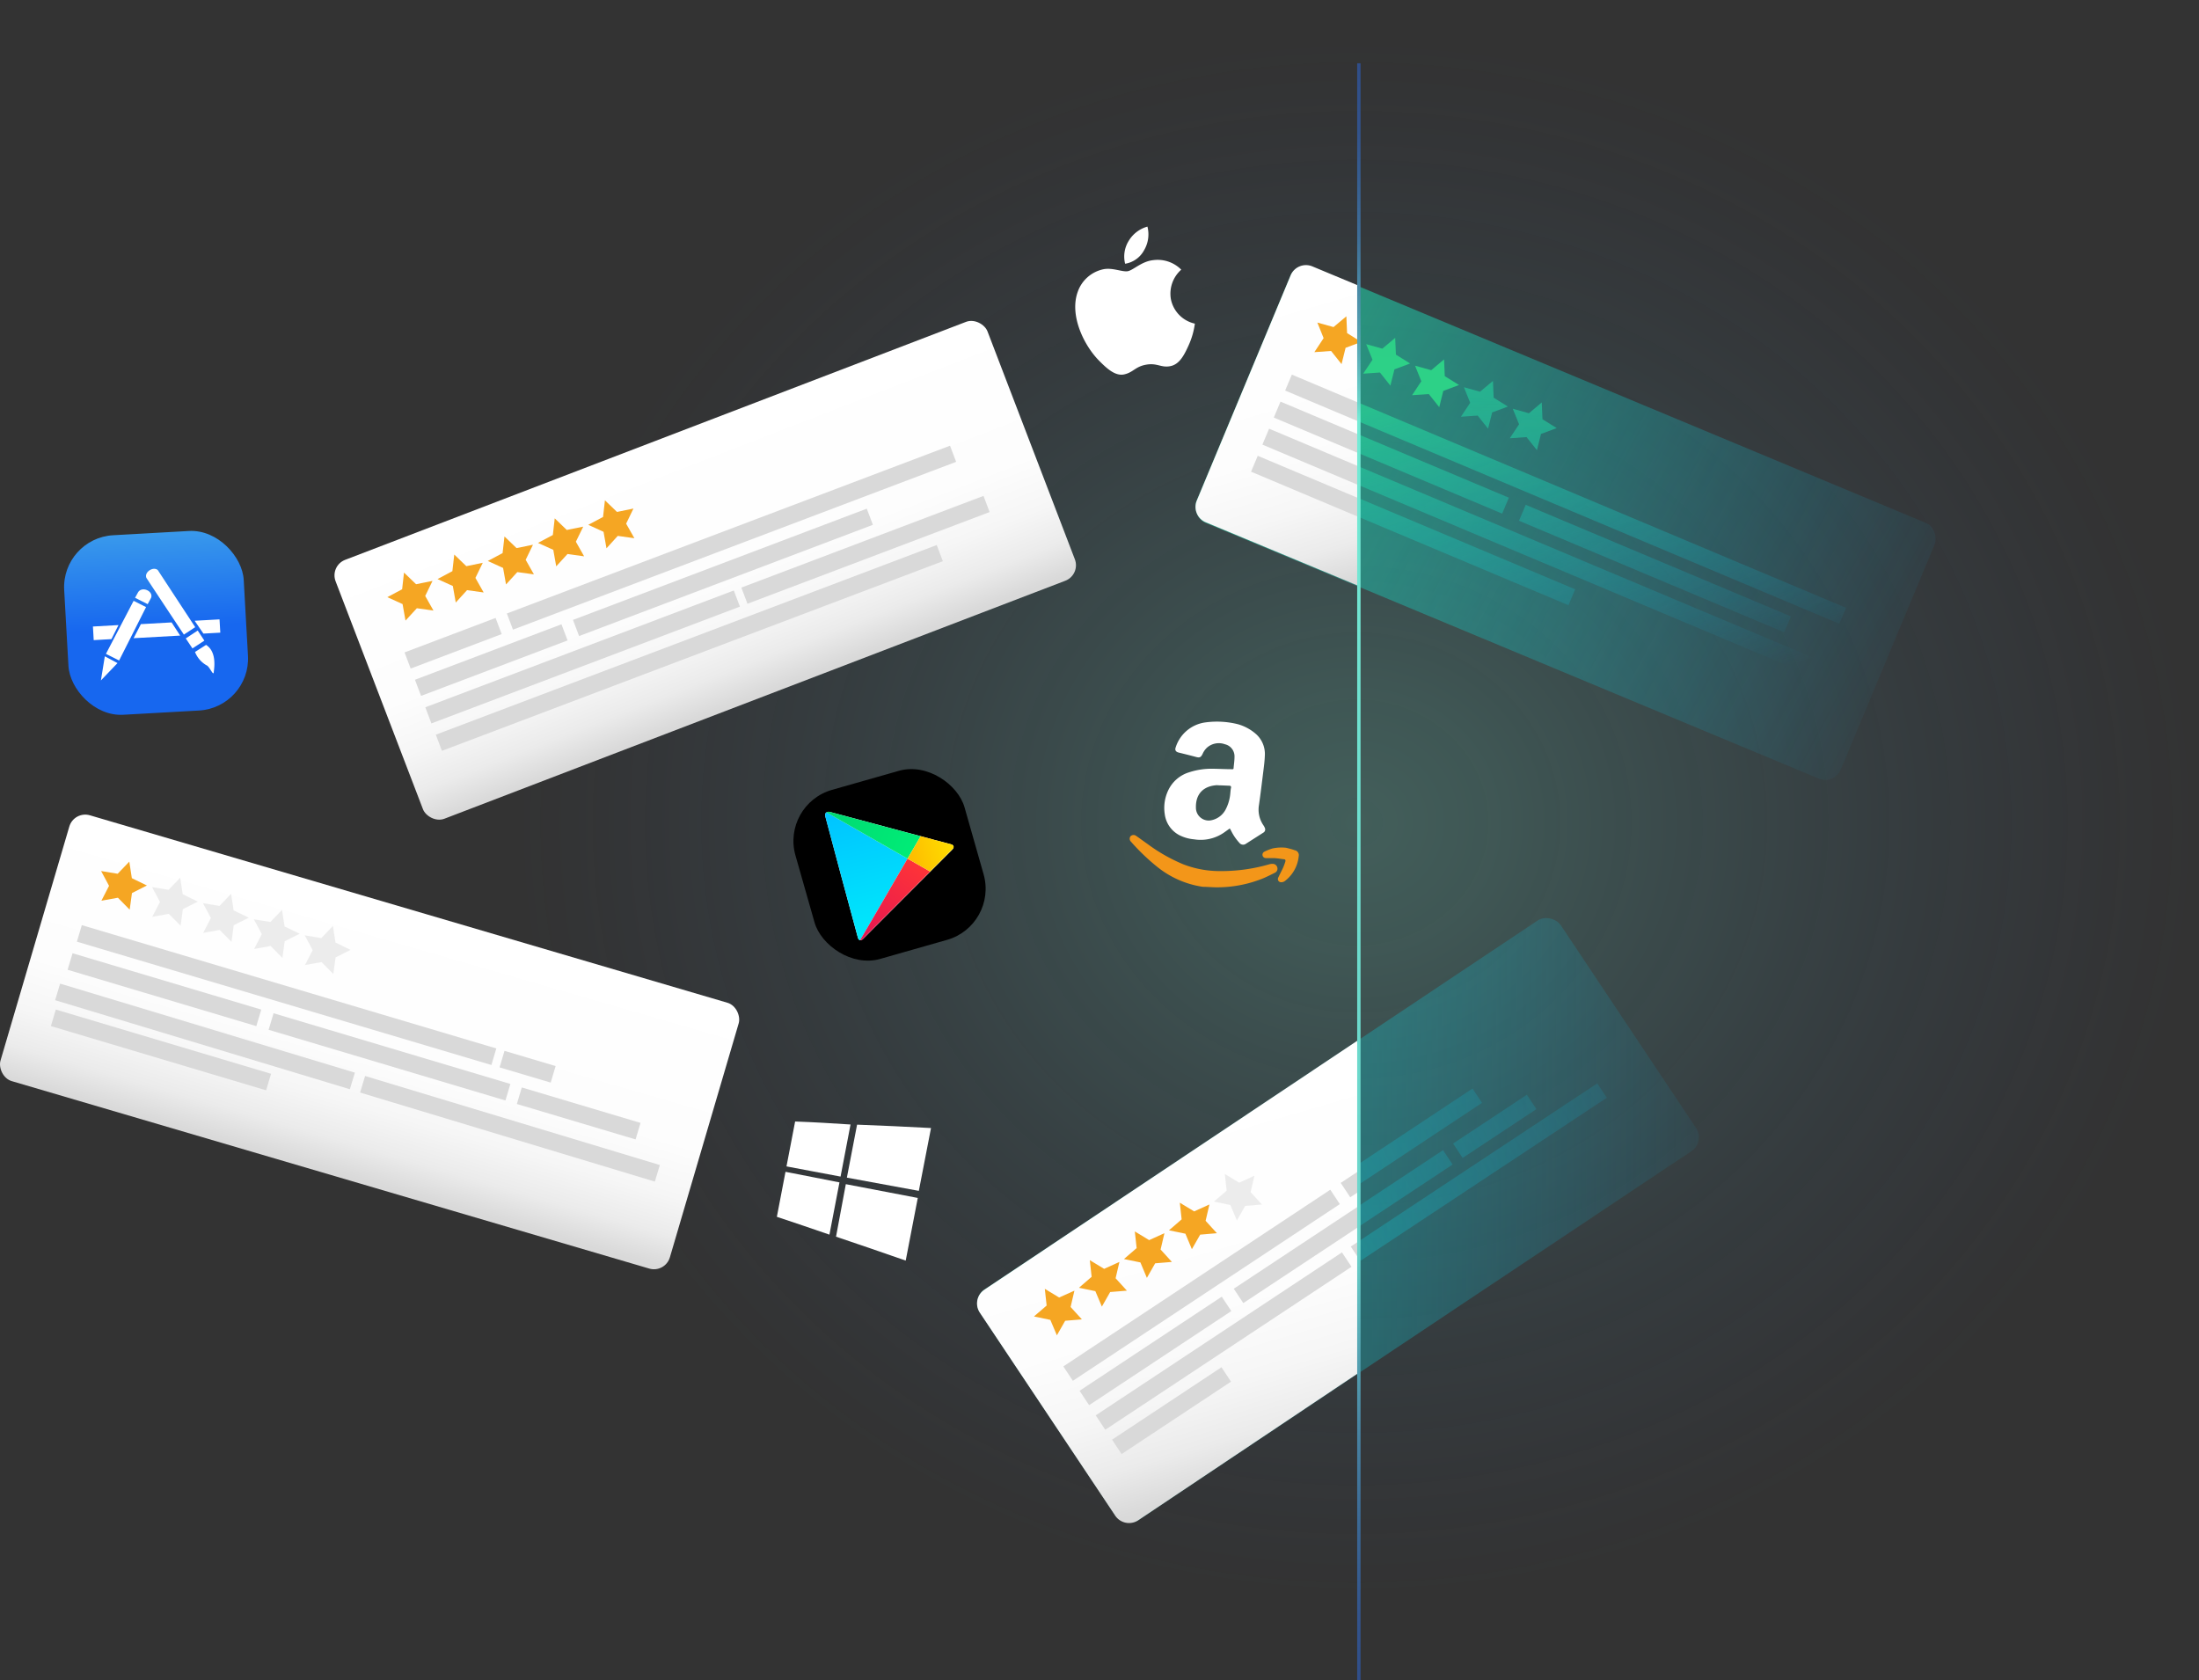<svg viewBox="0 0 397.28 303.52" xmlns="http://www.w3.org/2000/svg" xmlns:xlink="http://www.w3.org/1999/xlink"><rect x="0" y="0" width="397.28" height="303.52" fill="#333333" stroke="none"/><linearGradient id="a" gradientUnits="userSpaceOnUse" x1="149.02" x2="172.24" y1="158.26" y2="158.26"><stop offset="0" stop-color="#d9d9d9"/><stop offset=".01" stop-color="#dadada"/><stop offset=".12" stop-color="#ebebeb"/><stop offset=".26" stop-color="#f6f6f6"/><stop offset=".45" stop-color="#fdfdfd"/><stop offset="1" stop-color="#fff"/></linearGradient><radialGradient id="b" cx="235.05" cy="2151.63" gradientTransform="matrix(.88 0 0 .82 38.2 -1615.73)" gradientUnits="userSpaceOnUse" r="172.9"><stop offset="0" stop-color="#70e1d0" stop-opacity=".5"/><stop offset=".16" stop-color="#6ad3c9" stop-opacity=".45"/><stop offset=".44" stop-color="#59adb7" stop-opacity=".32"/><stop offset=".81" stop-color="#3f719a" stop-opacity=".12"/><stop offset="1" stop-color="#304e89" stop-opacity="0"/></radialGradient><linearGradient id="c" gradientTransform="matrix(.832 .555 -.555 .832 162.97 -97.06)" gradientUnits="userSpaceOnUse" x1="322.08" x2="92.38" y1="220.47" y2="220.47"><stop offset="0" stop-color="#08aeea" stop-opacity="0"/><stop offset="1" stop-color="#2af598"/></linearGradient><linearGradient id="d" x1="280.13" x2="148.61" xlink:href="#c" y1="212.07" y2="248.47"/><linearGradient id="e" x1="279.38" x2="147.85" xlink:href="#c" y1="209.34" y2="245.74"/><linearGradient id="f" x1="278.62" x2="147.1" xlink:href="#c" y1="206.61" y2="243.01"/><linearGradient id="g" x1="277.87" x2="146.34" xlink:href="#c" y1="203.88" y2="240.28"/><linearGradient id="h" x1="277.11" x2="145.59" xlink:href="#c" y1="201.15" y2="237.55"/><linearGradient id="i" gradientTransform="matrix(.834 .552 -.552 .834 164.19 -81.2)" x1="322.32" x2="69.64" xlink:href="#c" y1="175.89" y2="311.13"/><linearGradient id="j" gradientTransform="matrix(.834 .552 -.552 .834 156.49 -106.79)" x1="320.29" x2="67.6" xlink:href="#c" y1="172.09" y2="307.33"/><linearGradient id="k" gradientTransform="matrix(.834 .552 -.552 .834 169.34 -74.62)" x1="325.4" x2="72.72" xlink:href="#c" y1="181.64" y2="316.88"/><linearGradient id="l" gradientTransform="matrix(.834 .552 -.552 .834 162.58 -97.09)" x1="323.61" x2="70.93" xlink:href="#c" y1="178.3" y2="313.55"/><linearGradient id="m" gradientTransform="matrix(.834 .552 -.552 .834 157.14 -115.19)" x1="322.18" x2="69.49" xlink:href="#c" y1="175.62" y2="310.86"/><linearGradient id="n" gradientTransform="matrix(.834 .552 -.552 .834 170.41 -81.719)" x1="327.4" x2="74.72" xlink:href="#c" y1="185.37" y2="320.62"/><linearGradient id="o" gradientTransform="matrix(.834 .552 -.552 .834 161.22 -112.24)" x1="324.97" x2="72.29" xlink:href="#c" y1="180.84" y2="316.08"/><linearGradient id="p" gradientTransform="matrix(.834 .552 -.552 .834 175.78 -74.43)" x1="330.54" x2="77.86" xlink:href="#c" y1="191.25" y2="326.49"/><linearGradient id="q" gradientTransform="matrix(.923 -.385 .385 .923 -14.52 116.05)" x1="348.13" x2="183.46" xlink:href="#c" y1="129.47" y2="40.8"/><linearGradient id="r" x1="290.01" x2="211.51" xlink:href="#c" y1="133.78" y2="17.78"/><linearGradient id="s" x1="270.36" x2="248.98" xlink:href="#c" y1="86.33" y2="64.08"/><linearGradient id="t" x1="272.69" x2="257.31" xlink:href="#c" y1="85.84" y2="67.34"/><linearGradient id="u" x1="302.76" x2="224.26" xlink:href="#c" y1="125.15" y2="9.15"/><linearGradient id="v" x1="307.01" x2="228.51" xlink:href="#c" y1="122.28" y2="6.28"/><linearGradient id="w" gradientTransform="matrix(.922 -.388 .388 .922 -12.83 116.79)" x1="293.56" x2="272.56" xlink:href="#c" y1="128.44" y2="53.94"/><linearGradient id="x" gradientTransform="matrix(.922 -.388 .388 .922 -12.39 104)" x1="266.37" x2="245.37" xlink:href="#c" y1="136.1" y2="61.6"/><linearGradient id="y" gradientTransform="matrix(.921 -.391 .391 .921 -16.655 124.195)" x1="305.21" x2="284.21" xlink:href="#c" y1="125.15" y2="50.65"/><linearGradient id="z" gradientTransform="matrix(.922 -.388 .388 .922 -17.14 116.94)" x1="289.11" x2="268.11" xlink:href="#c" y1="129.69" y2="55.19"/><linearGradient id="A" gradientTransform="matrix(.922 -.388 .388 .922 -17.19 106.56)" x1="266.58" x2="245.58" xlink:href="#c" y1="136.04" y2="61.54"/><linearGradient id="B" gradientTransform="matrix(.961 .277 -.277 .961 33.09 -31.19)" x1="134.7" x2="120.64" xlink:href="#a" y1="126.41" y2="78.41"/><linearGradient id="C" gradientTransform="matrix(.961 .277 -.277 .961 13.05 -91.54)" x1="136.17" x2="122.11" xlink:href="#a" y1="277.55" y2="229.56"/><linearGradient id="D" x1="227.26" x2="207.18" xlink:href="#a" y1="267.35" y2="198.81"/><linearGradient id="E" x1="240.86" x2="224.61" xlink:href="#a" y1="106.36" y2="50.89"/><linearGradient id="F" gradientTransform="matrix(0 -1 1 0 170.23 495.18)" gradientUnits="userSpaceOnUse" x1="191.65" x2="483.75" y1="75.27" y2="75.27"><stop offset="0" stop-color="#304e89"/><stop offset=".04" stop-color="#33548c"/><stop offset=".09" stop-color="#3a6694"/><stop offset=".15" stop-color="#4782a2"/><stop offset=".21" stop-color="#58aab6"/><stop offset=".27" stop-color="#6ad4ca"/><stop offset=".7" stop-color="#72e7d3"/><stop offset=".78" stop-color="#74ebd5"/><stop offset=".79" stop-color="#6bd5ca"/><stop offset=".82" stop-color="#59acb7"/><stop offset=".86" stop-color="#4a8aa6"/><stop offset=".89" stop-color="#3f7099"/><stop offset=".93" stop-color="#365d90"/><stop offset=".96" stop-color="#32528b"/><stop offset="1" stop-color="#304e89"/></linearGradient><linearGradient id="G" gradientTransform="matrix(512 0 0 -512 -1186670.82 2731582.7)" gradientUnits="userSpaceOnUse" x1="2317.77" x2="2317.77" y1="5334.93" y2="5334.87"><stop offset="0" stop-color="#54c2e9"/><stop offset="1" stop-color="#1767ef"/></linearGradient><clipPath id="H"><path d="m166.33 151.07-5.59-1.49-10.74-2.88c-.6-.16-1.07.16-.9.79l2.9 10.86 3 11.09c.13.47.55.57.93.19l8.07-8.08 4.09-4.09 3.93-3.93c.46-.46.29-.88-.23-1s-5.46-1.46-5.46-1.46z"/></clipPath><linearGradient id="I" gradientUnits="userSpaceOnUse" x1="155.27" x2="160.7" y1="146.36" y2="168.17"><stop offset="0" stop-color="#00c5ff"/><stop offset="1" stop-color="#00e9fb"/></linearGradient><linearGradient id="J" gradientUnits="userSpaceOnUse" x1="148.54" x2="164.88" y1="145.99" y2="152.99"><stop offset="0" stop-color="#00d873"/><stop offset="1" stop-color="#00ec76"/></linearGradient><linearGradient id="K" gradientUnits="userSpaceOnUse" x1="155.64" x2="166.02" y1="169.59" y2="156.27"><stop offset="0" stop-color="#e51652"/><stop offset="1" stop-color="#fe3338"/></linearGradient><linearGradient id="L" gradientUnits="userSpaceOnUse" x1="164.34" x2="171.97" y1="155.13" y2="152.81"><stop offset="0" stop-color="#fdbc00"/><stop offset="1" stop-color="#fd0"/></linearGradient><ellipse cx="245.5" cy="143.46" fill="url(#b)" opacity=".5" rx="151.78" ry="143.46"/><rect fill="url(#c)" height="50.08" rx="3" transform="matrix(.832 -.555 .555 .832 -81.72 171.18)" width="126.1" x="178.65" y="195.43"/><path d="m188.76 232.85 2.59 1.57 2.76-1.24-.69 2.95 2.04 2.24-3.02.25-1.5 2.63-1.18-2.79-2.96-.62 2.29-1.97z" fill="url(#d)"/><path d="m196.89 227.67 2.59 1.57 2.76-1.25-.69 2.95 2.04 2.24-3.02.25-1.5 2.63-1.18-2.79-2.96-.61 2.29-1.98z" fill="url(#e)"/><path d="m205.02 222.48 2.59 1.57 2.76-1.25-.69 2.95 2.04 2.24-3.02.25-1.5 2.63-1.18-2.79-2.96-.61 2.29-1.98z" fill="url(#f)"/><path d="m213.15 217.29 2.59 1.57 2.76-1.25-.69 2.95 2.04 2.24-3.02.26-1.5 2.63-1.17-2.8-2.97-.61 2.29-1.98z" fill="url(#g)"/><path d="m221.28 212.1 2.59 1.57 2.76-1.25-.69 2.95 2.04 2.24-3.02.26-1.5 2.63-1.17-2.79-2.97-.62 2.29-1.98z" fill="url(#h)"/><path d="m188.12 230.68h57.83v3.12h-57.83z" fill="url(#i)" transform="matrix(.834 -.552 .552 .834 -92.12 158.32)"/><path d="m240.56 205.09h30.3v3.12h-30.3z" fill="url(#j)" transform="matrix(.83 -.55 .55 .83 -71.58 175.41)"/><path d="m193.29 242.55h30.8v3.12h-30.8z" fill="url(#k)" transform="matrix(.834 -.552 .552 .834 -100.05 155.67)"/><path d="m220 220.08h45.28v3.12h-45.28z" fill="url(#l)" transform="matrix(.834 -.552 .552 .834 -82.02 170.68)"/><path d="m262.01 201.99h15.98v3.12h-15.98z" fill="url(#m)" transform="matrix(.834 -.552 .552 .834 -67.49 182.77)"/><path d="m194.34 240.76h53.34v3.12h-53.34z" fill="url(#n)" transform="matrix(.834 -.552 .552 .834 -97.02 162.19)"/><path d="m240.47 210.24h53.34v3.12h-53.34z" fill="url(#o)" transform="matrix(.834 -.552 .552 .834 -72.52 182.57)"/><path d="m199.74 253.35h23.7v3.12h-23.7z" fill="url(#p)" transform="matrix(.834 -.552 .552 .834 -105.53 159.07)"/><g opacity=".8"><rect fill="url(#q)" height="50.08" rx="3" transform="matrix(.923 .385 -.385 .923 58.04 -101.54)" width="126.1" x="219.85" y="69.3"/><path d="m243.24 57.15.13 3.03 2.23 1.56-2.5 1.11-.74 2.93-1.88-2.37-3.02.21 1.67-2.52-1.13-2.81 2.91.81z" fill="url(#r)"/><path d="m252.06 61.04.13 3.03 2.57 1.6-2.83 1.06-.74 2.94-1.88-2.37-3.03.21 1.68-2.52-1.14-2.81 2.92.81z" fill="url(#s)"/><path d="m260.89 64.93.13 3.03 2.57 1.6-2.84 1.06-.73 2.94-1.89-2.37-3.02.21 1.67-2.52-1.13-2.81 2.92.81z" fill="url(#t)"/><path d="m269.72 68.82.13 3.03 2.57 1.6-2.84 1.06-.74 2.94-1.88-2.37-3.02.21 1.67-2.52-1.13-2.81 2.91.81z" fill="url(#u)"/><path d="m278.54 72.71.13 3.03 2.57 1.6-2.84 1.06-.73 2.94-1.88-2.37-3.03.21 1.68-2.53-1.14-2.81 2.92.82z" fill="url(#v)"/><path d="m228.53 88.62h108.5v3.12h-108.5z" fill="url(#w)" transform="matrix(.922 .388 -.388 .922 57.15 -102.66)"/><path d="m228.98 81.11h44.66v3.12h-44.66z" fill="url(#x)" transform="matrix(.922 .388 -.388 .922 51.77 -91.04)"/><path d="m272.9 101.14h51.96v3.12h-51.96z" fill="url(#y)" transform="matrix(.922 .388 -.388 .922 63.27 -107.93)"/><path d="m224.22 99.37h113.56v3.12h-113.56z" fill="url(#z)" transform="matrix(.922 .388 -.388 .922 61.18 -101.13)"/><path d="m224.19 94.28h62.11v3.12h-62.11z" fill="url(#A)" transform="matrix(.922 .388 -.388 .922 57.19 -91.54)"/></g><rect fill="url(#B)" height="50.08" rx="3" transform="matrix(.934 -.358 .358 .934 -28.44 52.37)" width="126.1" x="64.31" y="78.02"/><path d="m72.99 103.45 2.18 2.1 2.97-.6-1.32 2.72 1.49 2.64-3-.42-2.05 2.23-.53-2.98-2.75-1.25 2.67-1.43zm9.08-3.26 2.18 2.1 2.97-.61-1.33 2.73 1.49 2.63-3-.42-2.04 2.24-.53-2.99-2.76-1.25 2.68-1.43zm9.07-3.27 2.18 2.1 2.97-.6-1.32 2.72 1.49 2.63-3-.41-2.04 2.23-.53-2.98-2.76-1.26 2.67-1.42zm9.08-3.27 2.18 2.1 2.97-.6-1.33 2.72 1.49 2.64-3-.42-2.04 2.23-.53-2.98-2.76-1.25 2.68-1.43zm9.07-3.26 2.18 2.1 2.97-.61-1.32 2.73 1.49 2.63-3-.42-2.04 2.24-.53-2.98-2.76-1.26 2.67-1.42z" fill="#f5a623"/><path d="m73.1 114.66h17.59v3.12h-17.59z" fill="#d9d9d9" transform="matrix(.935 -.354 .354 .935 -35.85 36.54)"/><path d="m89.38 95.57h85.63v3.12h-85.63z" fill="#d9d9d9" transform="matrix(.935 -.354 .354 .935 -25.83 53.12)"/><path d="m74.63 117.71h28.31v3.12h-28.31z" fill="#d9d9d9" transform="matrix(.935 -.354 .354 .935 -36.48 39.17)"/><path d="m102.27 101.85h56.77v3.12h-56.77z" fill="#d9d9d9" transform="matrix(.935 -.354 .354 .935 -28.16 52.97)"/><path d="m75.49 117.13h59.61v3.12h-59.61z" fill="#d9d9d9" transform="matrix(.935 -.354 .354 .935 -35.21 44.99)"/><path d="m133.01 97.77h46.79v3.12h-46.79z" fill="#d9d9d9" transform="matrix(.935 -.354 .354 .935 -25.04 61.83)"/><path d="m76.18 115.5h96.79v3.12h-96.79z" fill="#d9d9d9" transform="matrix(.935 -.354 .354 .935 -33.38 51.71)"/><rect fill="url(#C)" height="50.08" rx="3" transform="matrix(.959 .282 -.282 .959 55.79 -11.2)" width="126.1" x="3.78" y="163.28"/><path d="m23.36 155.67.46 2.99 2.72 1.32-2.7 1.37-.41 3-2.13-2.16-2.98.54 1.38-2.69-1.43-2.67 2.99.49z" fill="#f5a623"/><path d="m32.55 158.58.47 2.99 2.72 1.32-2.7 1.36-.41 3-2.14-2.15-2.98.54 1.39-2.7-1.43-2.66 2.99.48zm9.2 2.9.46 3 2.73 1.31-2.71 1.37-.41 3-2.13-2.15-2.98.53 1.39-2.69-1.43-2.67 2.99.49zm9.2 2.91.46 2.99 2.73 1.32-2.71 1.36-.41 3-2.13-2.15-2.98.54 1.39-2.69-1.44-2.67 2.99.48zm9.2 2.9.46 3 2.72 1.32-2.7 1.36-.41 3-2.13-2.15-2.99.53 1.39-2.69-1.43-2.67 2.99.49z" fill="#ececec"/><g fill="#d9d9d9"><path d="m12.64 178.31h78.17v3.12h-78.17z" transform="matrix(.958 .285 -.285 .958 53.49 -7.28)"/><path d="m90.45 191.28h9.64v3.12h-9.64z" transform="matrix(.958 .285 -.285 .958 59.01 -19.17)"/><path d="m12.02 177.3h35.59v3.12h-35.59z" transform="matrix(.958 .286 -.286 .958 52.3 -1.07)"/><path d="m48.17 189.42h44.66v3.12h-44.66z" transform="matrix(.958 .286 -.286 .958 57.45 -12.18)"/><path d="m93.5 199.63h22.39v3.12h-22.39z" transform="matrix(.958 .286 -.286 .958 61.79 -21.52)"/><path d="m10.09 185.22h55.47v3.12h-55.47z" transform="matrix(.96 .29 -.29 .96 54.89 -3.03)"/><path d="m65.18 201.63h55.47v3.12h-55.47z" transform="matrix(.96 .29 -.29 .96 61.86 -18.07)"/><path d="m8.9 188.19h40.59v3.12h-40.59z" transform="matrix(.958 .286 -.286 .958 55.38 -.44)"/></g><path d="m245.5 211.54v-23.7l-67.65 45.16a3 3 0 0 0 -.83 4.16l24.46 36.67a3 3 0 0 0 4.16.83l39.86-26.66z" fill="url(#D)"/><path d="m188.76 232.85 2.59 1.57 2.76-1.24-.69 2.95 2.04 2.24-3.02.25-1.5 2.63-1.18-2.79-2.96-.62 2.29-1.97zm8.13-5.18 2.59 1.57 2.76-1.25-.69 2.95 2.04 2.24-3.02.25-1.5 2.63-1.18-2.79-2.96-.61 2.29-1.98zm8.13-5.19 2.59 1.57 2.76-1.25-.69 2.95 2.04 2.24-3.02.25-1.5 2.63-1.17-2.79-2.97-.61 2.29-1.98zm8.13-5.19 2.59 1.57 2.76-1.25-.69 2.95 2.04 2.24-3.02.26-1.5 2.63-1.17-2.8-2.97-.61 2.29-1.98z" fill="#f5a623"/><path d="m221.28 212.1 2.59 1.57 2.76-1.25-.69 2.95 2.04 2.24-3.02.26-1.5 2.63-1.17-2.79-2.97-.62 2.29-1.98z" fill="#ececec"/><path d="m188.12 230.68h57.83v3.12h-57.83z" fill="#d9d9d9" transform="matrix(.834 -.552 .552 .834 -92.12 158.32)"/><path d="m245.5 215.28-1.56 1.03-1.72-2.6 3.28-2.17z" fill="#d9d9d9"/><path d="m193.29 242.55h30.8v3.12h-30.8z" fill="#d9d9d9" transform="matrix(.834 -.552 .552 .834 -100.05 155.679)"/><path d="m245.5 217.88v3.74l-20.88 13.81-1.72-2.6z" fill="#d9d9d9"/><path d="m194.34 240.76h53.34v3.12h-53.34z" fill="#d9d9d9" transform="matrix(.834 -.552 .552 .834 -97.02 162.19)"/><path d="m245.5 224.24v3.18l-1.46-2.21z" fill="#d9d9d9"/><path d="m199.75 253.35h23.7v3.12h-23.7z" fill="#d9d9d9" transform="matrix(.834 -.552 .552 .834 -105.53 159.07)"/><path d="m245.61 61.74-.11.2v43.94l-27.66-11.52a3 3 0 0 1 -1.62-3.93l16.95-40.68a3 3 0 0 1 3.93-1.62l8.4 3.5v9.88z" fill="url(#E)"/><path d="m245.5 61.94-2.4.9-.73 2.94-1.89-2.37-3.02.21 1.67-2.53-1.13-2.81 2.92.81 2.32-1.94.13 3.03 2.13 1.33z" fill="#f5a623"/><path d="m245.5 72.78v3.39l-13.32-5.61 1.21-2.88zm0 5.74v3.39l-15.37-6.47 1.21-2.88zm0 5.76v3.39l-17.43-7.34 1.21-2.88zm0 5.76v3.38l-19.48-8.2 1.21-2.87z" fill="#d9d9d9"/><path d="m245.5 303.52v-292.09" fill="none" stroke="url(#F)" stroke-miterlimit="10" stroke-width=".61"/><path d="m154.9 203.19q6.65.25 13.3.61l-2.2 11.35c-4.32-.81-8.64-1.58-13-2.39q.92-4.79 1.84-9.56z" fill="#fff"/><path d="m143.66 202.62c3.34.12 6.68.32 10 .54l-1.8 9.41c-3.25-.63-6.52-1.2-9.77-1.84l1.56-8.11z" fill="#fff"/><path d="m141.91 211.71c3.25.61 6.5 1.29 9.75 1.91-.6 3.15-1.2 6.29-1.81 9.44-3.16-1.11-6.33-2.15-9.5-3.22z" fill="#fff"/><path d="m152.81 213.94 13 2.49q-1.08 5.66-2.18 11.32c-4.18-1.47-8.39-2.9-12.59-4.32z" fill="#fff"/><path d="m211.53 54a5.79 5.79 0 0 1 1.88-5.28 6 6 0 0 0 -5.06-1.72c-2.1.21-3.64 1.84-4.62 2s-2.73-.68-4.36-.36a6.27 6.27 0 0 0 -4.66 4.08c-1.54 4.25 1.12 9.68 3.84 12.43 1.33 1.34 2.9 2.85 4.55 2.49s2-1.42 4-1.76 2.66.6 4.34.27 2.53-2.06 3.31-3.78a14 14 0 0 0 1.12-3.9 5.65 5.65 0 0 1 -4.34-4.47zm-4.83-8.8a5.63 5.63 0 0 0 .6-4.26 5.74 5.74 0 0 0 -3.38 2.57 5.36 5.36 0 0 0 -.65 4.14 4.75 4.75 0 0 0 3.43-2.45z" fill="#fff"/><rect fill="url(#G)" height="32.5" rx="9.39" transform="matrix(.998 -.056 .056 .998 -6.28 1.76)" width="32.5" x="11.98" y="96.33"/><path d="m21.41 112.93-4.62.26.14 2.46 3.2-.18zm2.73-4.38-5 9.58 2.38 1.2 4.87-9.65zm-5.2 10.01-.71 4.37 3-3.13-2.33-1.25zm8.36-10.56c.43-1.21-1.63-2.14-2.35-1l-.55 1 2.28 1.15zm8.42 5.92-2.16 1.42 1.21 1.81 2.15-1.41zm-7.21-10.92c-.81-.73-2.5.37-2.06 1.41 2.24 3.42 6.77 10.24 6.77 10.24l2.05-1.34s-4.49-6.84-6.76-10.31zm8.72 13.51-2 1.28a4.8 4.8 0 0 0 2.05 2.39c.61.18 1.33 2.26 1.35 1.12.24-1.67.18-3.77-1.4-4.79zm-11.78-3.75-1.31 2.54 8.41-.47-1.55-2.38zm11.3 1.71 3.05-.17-.14-2.4-4.5.25z" fill="#fff"/><path d="m229.91 156.07a1.93 1.93 0 0 0 -.6.08 31.22 31.22 0 0 1 -9.42 1.22 18.2 18.2 0 0 1 -6.07-1.2 30.48 30.48 0 0 1 -6.49-3.68c-.7-.49-1.38-1-2.08-1.48a.77.77 0 0 0 -1 .07.74.74 0 0 0 .09 1 37.65 37.65 0 0 0 4.69 4.5 17.09 17.09 0 0 0 8.28 3.64c.85 0 1.7.09 2.55.09a22.18 22.18 0 0 0 8.09-1.52c.81-.32 1.59-.72 2.37-1.11a.8.8 0 0 0 .45-.92.85.85 0 0 0 -.86-.69zm4-2.46c-.5-.19-1-.3-1.53-.44a7.55 7.55 0 0 0 -2.49.12 9.21 9.21 0 0 0 -1.48.59.61.61 0 0 0 .3 1.15h1.26c.65 0 1.3.13 2 .21.26 0 .31.21.24.43a10.43 10.43 0 0 1 -.39 1.07c-.28.61-.61 1.21-.89 1.82a.57.57 0 0 0 .49.83 1.09 1.09 0 0 0 .66-.18 6.41 6.41 0 0 0 2.55-4.5.9.9 0 0 0 -.73-1.1z" fill="#f39619"/><path d="m213.05 150.88a7.25 7.25 0 0 0 2.68.76 7.4 7.4 0 0 0 5.37-1.2l1.08-.77c.11.19.21.35.29.52a9 9 0 0 0 1.43 2.07.86.86 0 0 0 1.21.17l3.13-2a.65.65 0 0 0 .28-.83 2.32 2.32 0 0 0 -.26-.49 5 5 0 0 1 -.81-3.67c.3-2.09.55-4.18.81-6.27.11-.88.22-1.75.25-2.63a4.82 4.82 0 0 0 -1.55-3.88 8.41 8.41 0 0 0 -3.29-1.81 15.53 15.53 0 0 0 -6-.32 6.54 6.54 0 0 0 -5.29 4.57c-.14.43.06.74.55.86 1.06.26 2.11.52 3.16.8.66.18.88.05 1.18-.56a3.46 3.46 0 0 1 .74-1.08 3.23 3.23 0 0 1 3.28-.66 2.24 2.24 0 0 1 1.74 2.29c0 .68-.11 1.37-.17 2.05 0 .19-.15.18-.29.17-1.15 0-2.3-.07-3.44-.08a12.92 12.92 0 0 0 -4.3.64 6.15 6.15 0 0 0 -3.77 3.25 7.38 7.38 0 0 0 -.63 4.32 5 5 0 0 0 2.62 3.78zm6.91-9c.69 0 1.39.05 2.09.07.29 0 .41.11.34.42s-.08.57-.11.86a7.64 7.64 0 0 1 -.81 2.94 3.76 3.76 0 0 1 -2.52 2 2.31 2.31 0 0 1 -2.89-2.26c-.06-2.55 1.44-3.96 3.94-4.06z" fill="#fff"/><rect height="31.75" rx="9.59" transform="matrix(.962 -.274 .274 .962 -36.64 49.94)" width="31.75" x="144.76" y="140.39"/><path d="m166.33 151.07-5.59-1.49-10.74-2.88c-.6-.16-1.07.16-.9.79l2.9 10.86 3 11.09c.13.47.55.57.93.19l8.07-8.08 4.09-4.09 3.93-3.93c.46-.46.29-.88-.23-1s-5.46-1.46-5.46-1.46z" fill="url(#a)"/><g clip-path="url(#H)"><path d="m148.78 146.46 3.19 11.89 3.2 11.89 8.79-15.11z" fill="url(#I)"/><path d="m166.33 151.07-5.59-1.49-11.98-3.2.02.08 15.18 8.67z" fill="url(#J)"/><path d="m155.17 170.24.02.09 8.76-8.78 4.09-4.09-4.08-2.33z" fill="url(#K)"/><path d="m166.33 151.07-2.37 4.06 4.08 2.33 4.67-4.68z" fill="url(#L)"/></g><path d="m245.5 215.28v-3.74" fill="none"/></svg>